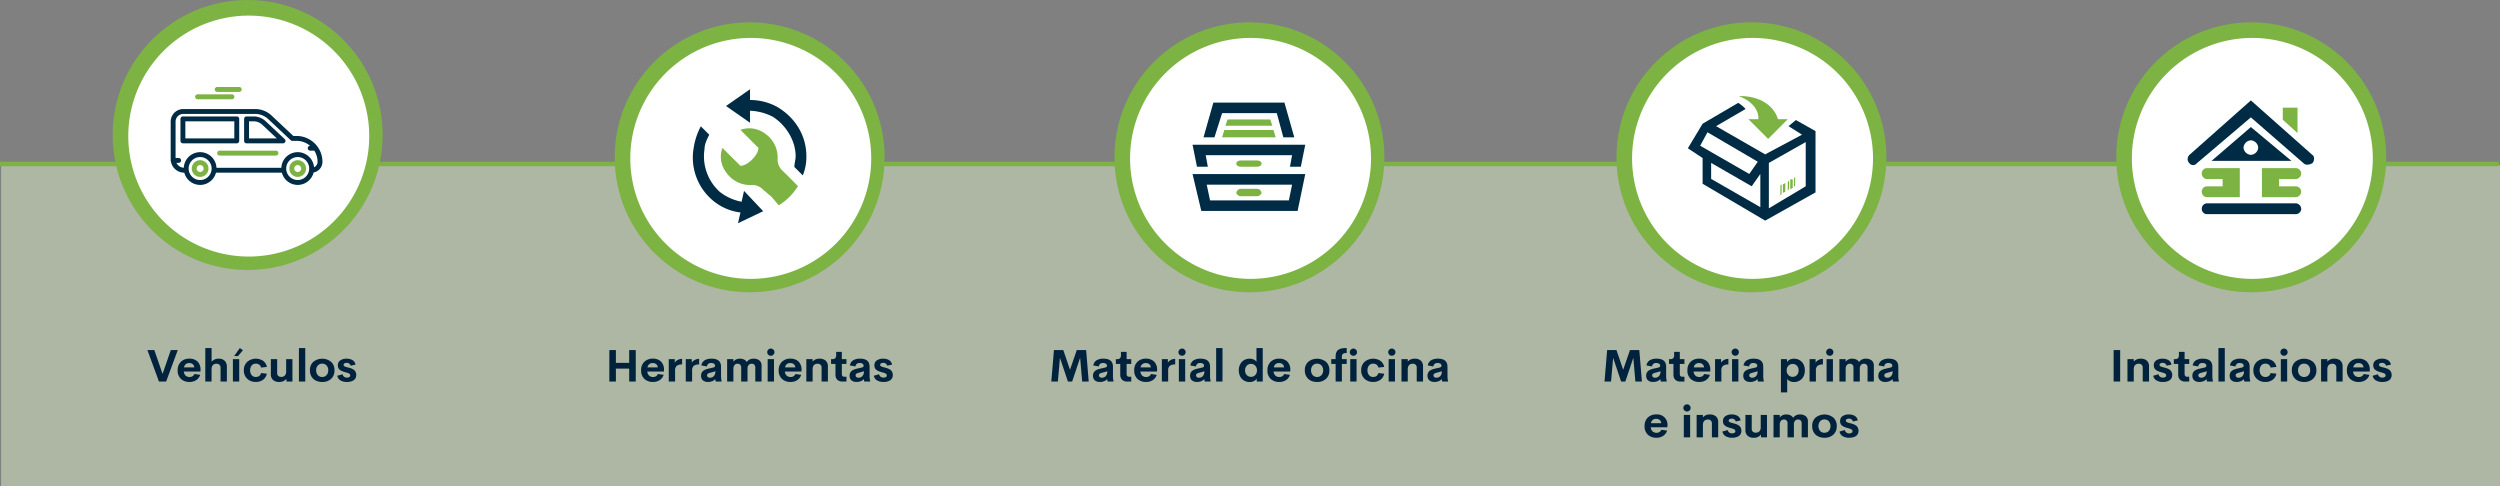 <svg xmlns="http://www.w3.org/2000/svg" width="1120.5" height="218" viewBox="0 0 1120.5 218">
  <rect x="0" y="0" width="1120.5" height="218" fill="#808080" stroke="none"/>
  <g id="Grupo_10108" data-name="Grupo 10108" transform="translate(-140.5 -3127)">
    <rect id="Rectángulo_2802" data-name="Rectángulo 2802" width="1120" height="144" transform="translate(141 3201)" fill="#dcedc8" opacity="0.5"/>
    <path id="Trazado_2800" data-name="Trazado 2800" d="M57.064,4.889H60.18L54.965,19H51.742L46.557,4.889h3.105l3.7,10.693Zm13.311,8.945-.029.674H62.9a2.6,2.6,0,0,0,.8,1.836,2.561,2.561,0,0,0,1.768.635,2.468,2.468,0,0,0,1.323-.347,2.131,2.131,0,0,0,.845-1.011L70.219,16a4.383,4.383,0,0,1-1.758,2.354,5.226,5.226,0,0,1-2.969.84,5.435,5.435,0,0,1-3.911-1.382,5.042,5.042,0,0,1-1.45-3.833,5.072,5.072,0,0,1,1.455-3.833,5.273,5.273,0,0,1,3.818-1.4,5.04,5.04,0,0,1,3.6,1.279A5.019,5.019,0,0,1,70.375,13.834Zm-4.951-3.1a2.222,2.222,0,0,0-2.441,1.934h4.609a2.114,2.114,0,0,0-.693-1.436A2.2,2.2,0,0,0,65.424,10.738ZM78.588,8.766a3.564,3.564,0,0,1,2.651.952,3.831,3.831,0,0,1,.942,2.808V19H79.359V12.984a1.967,1.967,0,0,0-.5-1.5,1.871,1.871,0,0,0-1.328-.464,2.565,2.565,0,0,0-.786.117,2.248,2.248,0,0,0-.7.376,1.7,1.7,0,0,0-.522.757,3.477,3.477,0,0,0-.2,1.191V19H72.514V4h2.813v6.162A3.974,3.974,0,0,1,78.588,8.766Zm6.855-1.182L88,3.99l1.387.977L87.172,7.584ZM84.887,19V8.961h2.832V19Zm10.283.186a5.364,5.364,0,0,1-3.877-1.445,4.992,4.992,0,0,1-1.5-3.77,4.981,4.981,0,0,1,1.5-3.77,5.96,5.96,0,0,1,7.134-.469,4.316,4.316,0,0,1,1.68,2.725l-2.6.283a2.226,2.226,0,0,0-.84-1.318,2.554,2.554,0,0,0-1.523-.439,2.3,2.3,0,0,0-1.836.82,3.216,3.216,0,0,0-.7,2.168,3.22,3.22,0,0,0,.7,2.163,2.3,2.3,0,0,0,1.836.825,2.532,2.532,0,0,0,1.519-.439A2.277,2.277,0,0,0,97.5,15.2l2.6.283a4.328,4.328,0,0,1-1.694,2.725A5.327,5.327,0,0,1,95.17,19.186ZM108.754,8.961h2.813V19H108.9l-.068-1.211a3.834,3.834,0,0,1-3.193,1.406,3.914,3.914,0,0,1-2.773-.9,3.349,3.349,0,0,1-.967-2.573V8.961h2.822v6.152a1.735,1.735,0,0,0,.5,1.377,1.909,1.909,0,0,0,1.3.439,2.264,2.264,0,0,0,1.6-.571,2.454,2.454,0,0,0,.63-1.86ZM114.477,19V4h2.842V19Zm10.43.2a6.313,6.313,0,0,1-2.842-.615,4.6,4.6,0,0,1-1.948-1.807,5.384,5.384,0,0,1-.708-2.8,4.911,4.911,0,0,1,1.523-3.809,6.368,6.368,0,0,1,7.959,0,4.911,4.911,0,0,1,1.523,3.809,4.938,4.938,0,0,1-1.523,3.823A5.654,5.654,0,0,1,124.906,19.2Zm-.029-2.236a2.577,2.577,0,0,0,1.987-.82,3.071,3.071,0,0,0,.757-2.168,3.071,3.071,0,0,0-.757-2.168,2.577,2.577,0,0,0-1.987-.82,2.483,2.483,0,0,0-1.929.825,3.1,3.1,0,0,0-.747,2.163,3.1,3.1,0,0,0,.747,2.163A2.483,2.483,0,0,0,124.877,16.959ZM136.039,19.2a5.61,5.61,0,0,1-2.93-.7,2.972,2.972,0,0,1-1.436-2.09l2.354-.664a1.891,1.891,0,0,0,2.012,1.494A2.078,2.078,0,0,0,137.064,17a.8.8,0,0,0,.4-.776.821.821,0,0,0-.166-.518,1.315,1.315,0,0,0-.513-.371,6.388,6.388,0,0,0-.684-.264q-.337-.107-.894-.259t-.928-.288a6.215,6.215,0,0,1-.884-.376,3.769,3.769,0,0,1-.732-.518,2.086,2.086,0,0,1-.547-.786,2.836,2.836,0,0,1-.19-1.074,2.565,2.565,0,0,1,1.089-2.246,4.865,4.865,0,0,1,2.847-.762,4.988,4.988,0,0,1,2.627.645,2.917,2.917,0,0,1,1.348,2.012l-2.178.488a1.706,1.706,0,0,0-1.787-1.27,1.957,1.957,0,0,0-.986.225.722.722,0,0,0-.391.664.761.761,0,0,0,.059.3.6.6,0,0,0,.205.244,2.992,2.992,0,0,0,.283.186,2.136,2.136,0,0,0,.4.161q.264.083.439.127l.513.132.522.137q.537.146.942.293a5.519,5.519,0,0,1,.864.41,3.1,3.1,0,0,1,.757.591,2.635,2.635,0,0,1,.493.83,3.066,3.066,0,0,1,.2,1.118,3.02,3.02,0,0,1-.337,1.455,2.529,2.529,0,0,1-.923.981,4.492,4.492,0,0,1-1.3.527A6.763,6.763,0,0,1,136.039,19.2Z" transform="translate(160 3279)" fill="#00223d"/>
    <path id="Trazado_2803" data-name="Trazado 2803" d="M44.4,19h-2.92L40.551,8.365,36.977,19H35.082L31.508,8.365,30.57,19h-2.93L28.822,4.889H33l3.008,8.857,3.047-8.857h4.18Zm10.869-2.725a9.392,9.392,0,0,0,.244,2.451V19H52.885l-.225-1.094a3.264,3.264,0,0,1-1.406.967,5.183,5.183,0,0,1-1.816.322,4.776,4.776,0,0,1-.937-.088,3.187,3.187,0,0,1-.845-.3,2.563,2.563,0,0,1-.7-.522,2.291,2.291,0,0,1-.469-.8,3.17,3.17,0,0,1-.176-1.089,3.02,3.02,0,0,1,.186-1.089,2.552,2.552,0,0,1,.488-.815,2.962,2.962,0,0,1,.791-.6,6.052,6.052,0,0,1,1-.43,11.9,11.9,0,0,1,1.191-.312l1.65-.371a1.82,1.82,0,0,0,.747-.317.633.633,0,0,0,.22-.5A1.036,1.036,0,0,0,52.089,11a2.3,2.3,0,0,0-1.2-.293,1.721,1.721,0,0,0-1.963,1.533l-2.49-.449A3.371,3.371,0,0,1,47.895,9.5a5.783,5.783,0,0,1,3.154-.737q4.219,0,4.219,3.623Zm-4.951,1.016a2.262,2.262,0,0,0,1.738-.728,3.066,3.066,0,0,0,.674-2.153l-2.383.674a2.816,2.816,0,0,0-1,.41.842.842,0,0,0-.347.723.935.935,0,0,0,.371.8A1.536,1.536,0,0,0,50.316,17.291ZM61.605,19a3.032,3.032,0,0,1-2.266-.815,3.172,3.172,0,0,1-.8-2.319V11.119H56.566V8.961H57.2a1.656,1.656,0,0,0,1.25-.42,2.162,2.162,0,0,0,.4-1.494V5.719h2.539V8.961h2.07v2.158h-2.07v4.443q0,1.3,1.162,1.3h.908V19Zm13.438-5.166-.029.674H67.572a2.6,2.6,0,0,0,.8,1.836,2.561,2.561,0,0,0,1.768.635,2.468,2.468,0,0,0,1.323-.347,2.131,2.131,0,0,0,.845-1.011L74.887,16a4.383,4.383,0,0,1-1.758,2.354,5.226,5.226,0,0,1-2.969.84,5.435,5.435,0,0,1-3.911-1.382A5.042,5.042,0,0,1,64.8,13.98a5.072,5.072,0,0,1,1.455-3.833,5.273,5.273,0,0,1,3.818-1.4,5.04,5.04,0,0,1,3.6,1.279A5.019,5.019,0,0,1,75.043,13.834Zm-4.951-3.1a2.222,2.222,0,0,0-2.441,1.934H72.26a2.114,2.114,0,0,0-.693-1.436A2.2,2.2,0,0,0,70.092,10.738Zm9.785-.186A3.259,3.259,0,0,1,81.2,9.347a4.023,4.023,0,0,1,1.963-.5v2.51a3.8,3.8,0,0,0-2.4.605,2.643,2.643,0,0,0-.742,2.148V19H77.182V8.961h2.7Zm6.367-3.1a1.579,1.579,0,0,1-1.152-.474,1.555,1.555,0,0,1-.479-1.147A1.536,1.536,0,0,1,85.1,4.7a1.584,1.584,0,0,1,1.147-.474,1.626,1.626,0,0,1,1.611,1.611,1.626,1.626,0,0,1-1.611,1.621ZM84.809,19V8.961h2.832V19Zm13.975-2.725a9.392,9.392,0,0,0,.244,2.451V19H96.4l-.225-1.094a3.264,3.264,0,0,1-1.406.967,5.183,5.183,0,0,1-1.816.322,4.776,4.776,0,0,1-.937-.088,3.187,3.187,0,0,1-.845-.3,2.564,2.564,0,0,1-.7-.522,2.291,2.291,0,0,1-.469-.8,3.17,3.17,0,0,1-.176-1.089,3.02,3.02,0,0,1,.186-1.089A2.552,2.552,0,0,1,90.5,14.5a2.962,2.962,0,0,1,.791-.6,6.053,6.053,0,0,1,1-.43,11.9,11.9,0,0,1,1.191-.312l1.65-.371a1.82,1.82,0,0,0,.747-.317.633.633,0,0,0,.22-.5A1.036,1.036,0,0,0,95.6,11a2.3,2.3,0,0,0-1.2-.293,1.721,1.721,0,0,0-1.963,1.533l-2.49-.449A3.371,3.371,0,0,1,91.41,9.5a5.783,5.783,0,0,1,3.154-.737q4.219,0,4.219,3.623Zm-4.951,1.016a2.262,2.262,0,0,0,1.738-.728,3.066,3.066,0,0,0,.674-2.153l-2.383.674a2.816,2.816,0,0,0-1,.41.842.842,0,0,0-.347.723.935.935,0,0,0,.371.8A1.536,1.536,0,0,0,93.832,17.291ZM112.6,8.766a4.883,4.883,0,0,1,1.875.361,4.692,4.692,0,0,1,1.538,1.016,4.6,4.6,0,0,1,1.04,1.655,6.146,6.146,0,0,1,.381,2.2,6.146,6.146,0,0,1-.381,2.2,4.6,4.6,0,0,1-1.04,1.655,4.692,4.692,0,0,1-1.538,1.016,4.883,4.883,0,0,1-1.875.361,4.356,4.356,0,0,1-1.816-.371,2.846,2.846,0,0,1-1.26-1.055v6.074h-2.812V8.961h2.666l.078,1.348a2.75,2.75,0,0,1,1.255-1.138A4.313,4.313,0,0,1,112.6,8.766Zm-.635,8.135a2.527,2.527,0,0,0,1.9-.786A2.92,2.92,0,0,0,114.623,14a2.92,2.92,0,0,0-.757-2.114,2.688,2.688,0,0,0-3.813.015,2.921,2.921,0,0,0-.762,2.1,2.921,2.921,0,0,0,.762,2.1A2.531,2.531,0,0,0,111.967,16.9Zm10.283-6.348a3.259,3.259,0,0,1,1.318-1.206,4.023,4.023,0,0,1,1.963-.5v2.51a3.8,3.8,0,0,0-2.4.605,2.643,2.643,0,0,0-.742,2.148V19h-2.832V8.961h2.7Zm6.367-3.1a1.579,1.579,0,0,1-1.152-.474,1.555,1.555,0,0,1-.479-1.147A1.536,1.536,0,0,1,127.47,4.7a1.584,1.584,0,0,1,1.147-.474,1.626,1.626,0,0,1,1.611,1.611,1.626,1.626,0,0,1-1.611,1.621ZM127.182,19V8.961h2.832V19ZM144.818,8.766a3.836,3.836,0,0,1,2.588.815,2.918,2.918,0,0,1,.947,2.339V19h-2.812V12.721a1.677,1.677,0,0,0-.449-1.27,1.573,1.573,0,0,0-1.133-.43,1.814,1.814,0,0,0-1.367.547,2.484,2.484,0,0,0-.527,1.768V19h-2.842V12.75a1.721,1.721,0,0,0-.449-1.294,1.6,1.6,0,0,0-1.162-.435,1.757,1.757,0,0,0-1.357.576,2.751,2.751,0,0,0-.527,1.885V19h-2.8V8.961h2.8v1.182a3.414,3.414,0,0,1,2.91-1.377,4.293,4.293,0,0,1,1.89.386,2.572,2.572,0,0,1,1.187,1.118A3.55,3.55,0,0,1,144.818,8.766Zm14.5,7.51a9.391,9.391,0,0,0,.244,2.451V19h-2.627l-.225-1.094a3.264,3.264,0,0,1-1.406.967,5.183,5.183,0,0,1-1.816.322,4.776,4.776,0,0,1-.937-.088,3.187,3.187,0,0,1-.845-.3,2.563,2.563,0,0,1-.7-.522,2.291,2.291,0,0,1-.469-.8,3.17,3.17,0,0,1-.176-1.089,3.019,3.019,0,0,1,.186-1.089,2.552,2.552,0,0,1,.488-.815,2.962,2.962,0,0,1,.791-.6,6.052,6.052,0,0,1,1-.43,11.9,11.9,0,0,1,1.191-.312l1.65-.371a1.82,1.82,0,0,0,.747-.317.633.633,0,0,0,.22-.5,1.036,1.036,0,0,0-.493-.967,2.3,2.3,0,0,0-1.2-.293,1.721,1.721,0,0,0-1.963,1.533l-2.49-.449a3.371,3.371,0,0,1,1.455-2.29,5.783,5.783,0,0,1,3.154-.737q4.219,0,4.219,3.623Zm-4.951,1.016a2.262,2.262,0,0,0,1.738-.728,3.066,3.066,0,0,0,.674-2.153l-2.383.674a2.816,2.816,0,0,0-1,.41.842.842,0,0,0-.347.723.935.935,0,0,0,.371.8A1.536,1.536,0,0,0,154.369,17.291ZM55.849,38.834l-.029.674H48.378a2.6,2.6,0,0,0,.8,1.836,2.561,2.561,0,0,0,1.768.635,2.468,2.468,0,0,0,1.323-.347,2.131,2.131,0,0,0,.845-1.011L55.692,41a4.383,4.383,0,0,1-1.758,2.354,5.226,5.226,0,0,1-2.969.84,5.435,5.435,0,0,1-3.911-1.382A5.042,5.042,0,0,1,45.6,38.98a5.072,5.072,0,0,1,1.455-3.833,5.273,5.273,0,0,1,3.818-1.4,4.6,4.6,0,0,1,4.971,5.088Zm-4.951-3.1a2.222,2.222,0,0,0-2.441,1.934h4.609a2.114,2.114,0,0,0-.693-1.436A2.2,2.2,0,0,0,50.9,35.738Zm13.721-3.281a1.579,1.579,0,0,1-1.152-.474,1.555,1.555,0,0,1-.479-1.147,1.536,1.536,0,0,1,.483-1.138,1.584,1.584,0,0,1,1.147-.474,1.616,1.616,0,0,1,0,3.232ZM63.183,44V33.961h2.832V44Zm11.67-10.234a3.914,3.914,0,0,1,2.773.9,3.349,3.349,0,0,1,.967,2.573V44H75.771V37.848a1.749,1.749,0,0,0-.5-1.387,1.9,1.9,0,0,0-1.294-.439,2.643,2.643,0,0,0-.84.127,2.158,2.158,0,0,0-.7.4,1.748,1.748,0,0,0-.5.757,3.5,3.5,0,0,0-.19,1.162V44H68.925V33.961h2.813v1.113A3.868,3.868,0,0,1,74.853,33.766Zm10,10.43a5.61,5.61,0,0,1-2.93-.7,2.972,2.972,0,0,1-1.436-2.09l2.354-.664a1.891,1.891,0,0,0,2.012,1.494A2.078,2.078,0,0,0,85.878,42a.8.8,0,0,0,.4-.776.821.821,0,0,0-.166-.518,1.315,1.315,0,0,0-.513-.371,6.387,6.387,0,0,0-.684-.264q-.337-.107-.894-.259t-.928-.288a6.215,6.215,0,0,1-.884-.376,3.77,3.77,0,0,1-.732-.518,2.086,2.086,0,0,1-.547-.786,2.836,2.836,0,0,1-.19-1.074,2.565,2.565,0,0,1,1.089-2.246,4.865,4.865,0,0,1,2.847-.762,4.988,4.988,0,0,1,2.627.645,2.917,2.917,0,0,1,1.348,2.012l-2.178.488a1.706,1.706,0,0,0-1.787-1.27,1.957,1.957,0,0,0-.986.225.722.722,0,0,0-.391.664.761.761,0,0,0,.059.3.6.6,0,0,0,.205.244,2.991,2.991,0,0,0,.283.186,2.137,2.137,0,0,0,.4.161q.264.083.439.127l.513.132.522.137q.537.146.942.293a5.519,5.519,0,0,1,.864.41,3.1,3.1,0,0,1,.757.591,2.635,2.635,0,0,1,.493.83,3.066,3.066,0,0,1,.2,1.118,3.02,3.02,0,0,1-.337,1.455,2.529,2.529,0,0,1-.923.981,4.492,4.492,0,0,1-1.3.527A6.763,6.763,0,0,1,84.853,44.2Zm12.8-10.234h2.813V44H97.8l-.068-1.211A3.834,3.834,0,0,1,94.54,44.2a3.914,3.914,0,0,1-2.773-.9,3.349,3.349,0,0,1-.967-2.573V33.961h2.822v6.152a1.735,1.735,0,0,0,.5,1.377,1.909,1.909,0,0,0,1.3.439,2.264,2.264,0,0,0,1.6-.571,2.454,2.454,0,0,0,.63-1.86Zm17.617-.2a3.836,3.836,0,0,1,2.588.815,2.918,2.918,0,0,1,.947,2.339V44H116V37.721a1.677,1.677,0,0,0-.449-1.27,1.573,1.573,0,0,0-1.133-.43,1.814,1.814,0,0,0-1.367.547,2.484,2.484,0,0,0-.527,1.768V44h-2.842V37.75a1.721,1.721,0,0,0-.449-1.294,1.6,1.6,0,0,0-1.162-.435,1.757,1.757,0,0,0-1.357.576,2.751,2.751,0,0,0-.527,1.885V44h-2.8V33.961h2.8v1.182a3.414,3.414,0,0,1,2.91-1.377,4.293,4.293,0,0,1,1.89.386,2.572,2.572,0,0,1,1.187,1.118A3.55,3.55,0,0,1,115.272,33.766ZM126.22,44.2a6.313,6.313,0,0,1-2.842-.615,4.6,4.6,0,0,1-1.948-1.807,5.384,5.384,0,0,1-.708-2.8,4.911,4.911,0,0,1,1.523-3.809,6.368,6.368,0,0,1,7.959,0,4.911,4.911,0,0,1,1.523,3.809,4.938,4.938,0,0,1-1.523,3.823A5.654,5.654,0,0,1,126.22,44.2Zm-.029-2.236a2.577,2.577,0,0,0,1.987-.82,3.484,3.484,0,0,0,0-4.336,2.577,2.577,0,0,0-1.987-.82,2.483,2.483,0,0,0-1.929.825,3.505,3.505,0,0,0,0,4.326A2.483,2.483,0,0,0,126.19,41.959ZM137.353,44.2a5.61,5.61,0,0,1-2.93-.7,2.972,2.972,0,0,1-1.436-2.09l2.354-.664a1.891,1.891,0,0,0,2.012,1.494A2.078,2.078,0,0,0,138.378,42a.8.8,0,0,0,.4-.776.821.821,0,0,0-.166-.518,1.315,1.315,0,0,0-.513-.371,6.387,6.387,0,0,0-.684-.264q-.337-.107-.894-.259t-.928-.288a6.215,6.215,0,0,1-.884-.376,3.769,3.769,0,0,1-.732-.518,2.086,2.086,0,0,1-.547-.786,2.836,2.836,0,0,1-.19-1.074,2.565,2.565,0,0,1,1.089-2.246,4.865,4.865,0,0,1,2.847-.762,4.988,4.988,0,0,1,2.627.645,2.917,2.917,0,0,1,1.348,2.012l-2.178.488a1.706,1.706,0,0,0-1.787-1.27,1.957,1.957,0,0,0-.986.225.722.722,0,0,0-.391.664.761.761,0,0,0,.059.3.6.6,0,0,0,.205.244,2.992,2.992,0,0,0,.283.186,2.137,2.137,0,0,0,.4.161q.264.083.439.127l.513.132.522.137q.537.146.942.293a5.519,5.519,0,0,1,.864.41,3.1,3.1,0,0,1,.757.591,2.635,2.635,0,0,1,.493.83,3.066,3.066,0,0,1,.2,1.118,3.02,3.02,0,0,1-.337,1.455,2.529,2.529,0,0,1-.923.981,4.492,4.492,0,0,1-1.3.527A6.763,6.763,0,0,1,137.353,44.2Z" transform="translate(832 3279)" fill="#00223d"/>
    <path id="Trazado_2801" data-name="Trazado 2801" d="M39.506,4.889h2.93V19h-2.93V13.2H33.539V19h-2.93V4.889h2.93V10.65h5.967Zm15.6,8.945-.029.674H47.631a2.6,2.6,0,0,0,.8,1.836,2.561,2.561,0,0,0,1.768.635,2.468,2.468,0,0,0,1.323-.347,2.131,2.131,0,0,0,.845-1.011L54.945,16a4.383,4.383,0,0,1-1.758,2.354,5.226,5.226,0,0,1-2.969.84,5.435,5.435,0,0,1-3.911-1.382,5.042,5.042,0,0,1-1.45-3.833,5.072,5.072,0,0,1,1.455-3.833,5.273,5.273,0,0,1,3.818-1.4,5.04,5.04,0,0,1,3.6,1.279A5.019,5.019,0,0,1,55.1,13.834Zm-4.951-3.1a2.222,2.222,0,0,0-2.441,1.934h4.609a2.114,2.114,0,0,0-.693-1.436A2.2,2.2,0,0,0,50.15,10.738Zm9.785-.186a3.259,3.259,0,0,1,1.318-1.206,4.023,4.023,0,0,1,1.963-.5v2.51a3.8,3.8,0,0,0-2.4.605,2.643,2.643,0,0,0-.742,2.148V19H57.24V8.961h2.7Zm7.627,0a3.259,3.259,0,0,1,1.318-1.206,4.023,4.023,0,0,1,1.963-.5v2.51a3.8,3.8,0,0,0-2.4.605,2.643,2.643,0,0,0-.742,2.148V19H64.867V8.961h2.7Zm13.105,5.723a9.392,9.392,0,0,0,.244,2.451V19H78.285l-.225-1.094a3.264,3.264,0,0,1-1.406.967,5.183,5.183,0,0,1-1.816.322,4.776,4.776,0,0,1-.937-.088,3.187,3.187,0,0,1-.845-.3,2.564,2.564,0,0,1-.7-.522,2.291,2.291,0,0,1-.469-.8,3.17,3.17,0,0,1-.176-1.089,3.02,3.02,0,0,1,.186-1.089,2.552,2.552,0,0,1,.488-.815,2.962,2.962,0,0,1,.791-.6,6.053,6.053,0,0,1,1-.43,11.9,11.9,0,0,1,1.191-.312l1.65-.371a1.82,1.82,0,0,0,.747-.317.633.633,0,0,0,.22-.5A1.036,1.036,0,0,0,77.489,11a2.3,2.3,0,0,0-1.2-.293,1.721,1.721,0,0,0-1.963,1.533l-2.49-.449A3.371,3.371,0,0,1,73.295,9.5a5.783,5.783,0,0,1,3.154-.737q4.219,0,4.219,3.623Zm-4.951,1.016a2.262,2.262,0,0,0,1.738-.728,3.066,3.066,0,0,0,.674-2.153l-2.383.674a2.816,2.816,0,0,0-1,.41.842.842,0,0,0-.347.723.935.935,0,0,0,.371.8A1.536,1.536,0,0,0,75.717,17.291ZM95.3,8.766a3.836,3.836,0,0,1,2.588.815,2.918,2.918,0,0,1,.947,2.339V19H96.02V12.721a1.677,1.677,0,0,0-.449-1.27,1.573,1.573,0,0,0-1.133-.43,1.814,1.814,0,0,0-1.367.547,2.484,2.484,0,0,0-.527,1.768V19H89.7V12.75a1.721,1.721,0,0,0-.449-1.294,1.6,1.6,0,0,0-1.162-.435,1.757,1.757,0,0,0-1.357.576,2.751,2.751,0,0,0-.527,1.885V19H83.4V8.961h2.8v1.182a3.414,3.414,0,0,1,2.91-1.377A4.293,4.293,0,0,1,91,9.151a2.572,2.572,0,0,1,1.187,1.118A3.55,3.55,0,0,1,95.3,8.766ZM103,7.457a1.579,1.579,0,0,1-1.152-.474,1.555,1.555,0,0,1-.479-1.147,1.536,1.536,0,0,1,.483-1.138A1.584,1.584,0,0,1,103,4.225a1.626,1.626,0,0,1,1.611,1.611A1.626,1.626,0,0,1,103,7.457ZM101.566,19V8.961H104.4V19Zm15.186-5.166-.029.674h-7.441a2.6,2.6,0,0,0,.8,1.836,2.561,2.561,0,0,0,1.768.635,2.468,2.468,0,0,0,1.323-.347,2.131,2.131,0,0,0,.845-1.011L116.6,16a4.383,4.383,0,0,1-1.758,2.354,5.226,5.226,0,0,1-2.969.84,5.435,5.435,0,0,1-3.911-1.382,5.042,5.042,0,0,1-1.45-3.833,5.072,5.072,0,0,1,1.455-3.833,5.273,5.273,0,0,1,3.818-1.4,5.04,5.04,0,0,1,3.6,1.279A5.019,5.019,0,0,1,116.752,13.834Zm-4.951-3.1a2.222,2.222,0,0,0-2.441,1.934h4.609a2.114,2.114,0,0,0-.693-1.436A2.2,2.2,0,0,0,111.8,10.738Zm13.018-1.973a3.914,3.914,0,0,1,2.773.9,3.349,3.349,0,0,1,.967,2.573V19h-2.822V12.848a1.749,1.749,0,0,0-.5-1.387,1.9,1.9,0,0,0-1.294-.439,2.643,2.643,0,0,0-.84.127,2.158,2.158,0,0,0-.7.4,1.748,1.748,0,0,0-.5.757,3.5,3.5,0,0,0-.19,1.162V19h-2.812V8.961H121.7v1.113A3.868,3.868,0,0,1,124.818,8.766ZM135.023,19a3.032,3.032,0,0,1-2.266-.815,3.171,3.171,0,0,1-.8-2.319V11.119h-1.973V8.961h.635a1.656,1.656,0,0,0,1.25-.42,2.162,2.162,0,0,0,.4-1.494V5.719h2.539V8.961h2.07v2.158h-2.07v4.443q0,1.3,1.162,1.3h.908V19Zm12.227-2.725a9.391,9.391,0,0,0,.244,2.451V19h-2.627l-.225-1.094a3.264,3.264,0,0,1-1.406.967,5.183,5.183,0,0,1-1.816.322,4.776,4.776,0,0,1-.937-.088,3.187,3.187,0,0,1-.845-.3,2.563,2.563,0,0,1-.7-.522,2.291,2.291,0,0,1-.469-.8,3.17,3.17,0,0,1-.176-1.089,3.019,3.019,0,0,1,.186-1.089,2.552,2.552,0,0,1,.488-.815,2.962,2.962,0,0,1,.791-.6,6.052,6.052,0,0,1,1-.43,11.9,11.9,0,0,1,1.191-.312l1.65-.371a1.82,1.82,0,0,0,.747-.317.633.633,0,0,0,.22-.5,1.036,1.036,0,0,0-.493-.967,2.3,2.3,0,0,0-1.2-.293,1.721,1.721,0,0,0-1.963,1.533l-2.49-.449a3.371,3.371,0,0,1,1.455-2.29,5.783,5.783,0,0,1,3.154-.737q4.219,0,4.219,3.623ZM142.3,17.291a2.262,2.262,0,0,0,1.738-.728,3.066,3.066,0,0,0,.674-2.153l-2.383.674a2.816,2.816,0,0,0-1,.41.842.842,0,0,0-.347.723.935.935,0,0,0,.371.8A1.536,1.536,0,0,0,142.3,17.291Zm11.221,1.9a5.61,5.61,0,0,1-2.93-.7,2.972,2.972,0,0,1-1.436-2.09l2.354-.664a1.891,1.891,0,0,0,2.012,1.494A2.078,2.078,0,0,0,154.545,17a.8.8,0,0,0,.4-.776.821.821,0,0,0-.166-.518,1.315,1.315,0,0,0-.513-.371,6.388,6.388,0,0,0-.684-.264q-.337-.107-.894-.259t-.928-.288a6.215,6.215,0,0,1-.884-.376,3.769,3.769,0,0,1-.732-.518,2.086,2.086,0,0,1-.547-.786,2.836,2.836,0,0,1-.19-1.074A2.565,2.565,0,0,1,150.5,9.527a4.865,4.865,0,0,1,2.847-.762,4.988,4.988,0,0,1,2.627.645,2.917,2.917,0,0,1,1.348,2.012l-2.178.488a1.706,1.706,0,0,0-1.787-1.27,1.957,1.957,0,0,0-.986.225.722.722,0,0,0-.391.664.761.761,0,0,0,.059.3.6.6,0,0,0,.205.244,2.992,2.992,0,0,0,.283.186,2.136,2.136,0,0,0,.4.161q.264.083.439.127l.513.132.522.137q.537.146.942.293a5.519,5.519,0,0,1,.864.41,3.1,3.1,0,0,1,.757.591,2.635,2.635,0,0,1,.493.83,3.066,3.066,0,0,1,.2,1.118,3.02,3.02,0,0,1-.337,1.455,2.529,2.529,0,0,1-.923.981,4.492,4.492,0,0,1-1.3.527A6.763,6.763,0,0,1,153.52,19.2Z" transform="translate(383 3279)" fill="#00223d"/>
    <path id="Trazado_2804" data-name="Trazado 2804" d="M31.825,19V4.889h2.93V19ZM43.954,8.766a3.914,3.914,0,0,1,2.773.9,3.349,3.349,0,0,1,.967,2.573V19H44.872V12.848a1.749,1.749,0,0,0-.5-1.387,1.9,1.9,0,0,0-1.294-.439,2.643,2.643,0,0,0-.84.127,2.158,2.158,0,0,0-.7.4,1.748,1.748,0,0,0-.5.757,3.5,3.5,0,0,0-.19,1.162V19H38.026V8.961h2.813v1.113A3.868,3.868,0,0,1,43.954,8.766Zm10,10.43a5.61,5.61,0,0,1-2.93-.7,2.972,2.972,0,0,1-1.436-2.09l2.354-.664a1.891,1.891,0,0,0,2.012,1.494A2.078,2.078,0,0,0,54.979,17a.8.8,0,0,0,.4-.776.821.821,0,0,0-.166-.518,1.315,1.315,0,0,0-.513-.371,6.387,6.387,0,0,0-.684-.264q-.337-.107-.894-.259t-.928-.288a6.215,6.215,0,0,1-.884-.376,3.77,3.77,0,0,1-.732-.518,2.086,2.086,0,0,1-.547-.786,2.836,2.836,0,0,1-.19-1.074,2.565,2.565,0,0,1,1.089-2.246,4.865,4.865,0,0,1,2.847-.762,4.988,4.988,0,0,1,2.627.645,2.917,2.917,0,0,1,1.348,2.012l-2.178.488a1.706,1.706,0,0,0-1.787-1.27,1.957,1.957,0,0,0-.986.225.722.722,0,0,0-.391.664.761.761,0,0,0,.059.3.6.6,0,0,0,.205.244,2.991,2.991,0,0,0,.283.186,2.137,2.137,0,0,0,.4.161q.264.083.439.127l.513.132.522.137q.537.146.942.293a5.519,5.519,0,0,1,.864.41,3.1,3.1,0,0,1,.757.591,2.635,2.635,0,0,1,.493.83,3.066,3.066,0,0,1,.2,1.118,3.02,3.02,0,0,1-.337,1.455,2.529,2.529,0,0,1-.923.981,4.492,4.492,0,0,1-1.3.527A6.763,6.763,0,0,1,53.954,19.2Zm9.893-.2a3.032,3.032,0,0,1-2.266-.815,3.172,3.172,0,0,1-.8-2.319V11.119H58.808V8.961h.635a1.656,1.656,0,0,0,1.25-.42,2.162,2.162,0,0,0,.4-1.494V5.719h2.539V8.961H65.7v2.158h-2.07v4.443q0,1.3,1.162,1.3H65.7V19Zm12.227-2.725a9.392,9.392,0,0,0,.244,2.451V19H73.69l-.225-1.094a3.264,3.264,0,0,1-1.406.967,5.183,5.183,0,0,1-1.816.322,4.776,4.776,0,0,1-.937-.088,3.187,3.187,0,0,1-.845-.3,2.564,2.564,0,0,1-.7-.522,2.291,2.291,0,0,1-.469-.8,3.17,3.17,0,0,1-.176-1.089,3.02,3.02,0,0,1,.186-1.089,2.552,2.552,0,0,1,.488-.815,2.962,2.962,0,0,1,.791-.6,6.053,6.053,0,0,1,1-.43,11.9,11.9,0,0,1,1.191-.312l1.65-.371a1.82,1.82,0,0,0,.747-.317.633.633,0,0,0,.22-.5A1.036,1.036,0,0,0,72.895,11a2.3,2.3,0,0,0-1.2-.293,1.721,1.721,0,0,0-1.963,1.533l-2.49-.449A3.371,3.371,0,0,1,68.7,9.5a5.783,5.783,0,0,1,3.154-.737q4.219,0,4.219,3.623Zm-4.951,1.016a2.262,2.262,0,0,0,1.738-.728,3.066,3.066,0,0,0,.674-2.153l-2.383.674a2.816,2.816,0,0,0-1,.41.842.842,0,0,0-.347.723.935.935,0,0,0,.371.8A1.536,1.536,0,0,0,71.122,17.291ZM78.808,19V4h2.842V19Zm13.984-2.725a9.392,9.392,0,0,0,.244,2.451V19H90.409l-.225-1.094a3.264,3.264,0,0,1-1.406.967,5.183,5.183,0,0,1-1.816.322,4.776,4.776,0,0,1-.937-.088,3.187,3.187,0,0,1-.845-.3,2.564,2.564,0,0,1-.7-.522,2.291,2.291,0,0,1-.469-.8,3.17,3.17,0,0,1-.176-1.089,3.02,3.02,0,0,1,.186-1.089,2.552,2.552,0,0,1,.488-.815,2.962,2.962,0,0,1,.791-.6,6.053,6.053,0,0,1,1-.43,11.9,11.9,0,0,1,1.191-.312l1.65-.371a1.82,1.82,0,0,0,.747-.317.633.633,0,0,0,.22-.5A1.036,1.036,0,0,0,89.613,11a2.3,2.3,0,0,0-1.2-.293,1.721,1.721,0,0,0-1.963,1.533l-2.49-.449A3.371,3.371,0,0,1,85.419,9.5a5.783,5.783,0,0,1,3.154-.737q4.219,0,4.219,3.623Zm-4.951,1.016a2.262,2.262,0,0,0,1.738-.728,3.066,3.066,0,0,0,.674-2.153l-2.383.674a2.816,2.816,0,0,0-1,.41.842.842,0,0,0-.347.723.935.935,0,0,0,.371.8A1.536,1.536,0,0,0,87.841,17.291Zm12,1.895a5.364,5.364,0,0,1-3.877-1.445,4.992,4.992,0,0,1-1.5-3.77,4.981,4.981,0,0,1,1.5-3.77,5.96,5.96,0,0,1,7.134-.469,4.316,4.316,0,0,1,1.68,2.725l-2.6.283a2.226,2.226,0,0,0-.84-1.318,2.554,2.554,0,0,0-1.523-.439,2.3,2.3,0,0,0-1.836.82,3.216,3.216,0,0,0-.7,2.168,3.22,3.22,0,0,0,.7,2.163,2.3,2.3,0,0,0,1.836.825,2.532,2.532,0,0,0,1.519-.439,2.277,2.277,0,0,0,.845-1.318l2.6.283a4.328,4.328,0,0,1-1.694,2.725A5.327,5.327,0,0,1,99.843,19.186Zm8.369-11.729a1.579,1.579,0,0,1-1.152-.474,1.555,1.555,0,0,1-.479-1.147,1.536,1.536,0,0,1,.483-1.138,1.584,1.584,0,0,1,1.147-.474,1.626,1.626,0,0,1,1.611,1.611,1.626,1.626,0,0,1-1.611,1.621ZM106.776,19V8.961h2.832V19Zm10.42.2a6.313,6.313,0,0,1-2.842-.615,4.6,4.6,0,0,1-1.948-1.807,5.384,5.384,0,0,1-.708-2.8,4.911,4.911,0,0,1,1.523-3.809,6.368,6.368,0,0,1,7.959,0,4.911,4.911,0,0,1,1.523,3.809,4.938,4.938,0,0,1-1.523,3.823A5.654,5.654,0,0,1,117.2,19.2Zm-.029-2.236a2.577,2.577,0,0,0,1.987-.82,3.071,3.071,0,0,0,.757-2.168,3.071,3.071,0,0,0-.757-2.168,2.577,2.577,0,0,0-1.987-.82,2.483,2.483,0,0,0-1.929.825,3.1,3.1,0,0,0-.747,2.163,3.1,3.1,0,0,0,.747,2.163A2.483,2.483,0,0,0,117.167,16.959Zm13.555-8.193a3.914,3.914,0,0,1,2.773.9,3.349,3.349,0,0,1,.967,2.573V19H131.64V12.848a1.749,1.749,0,0,0-.5-1.387,1.9,1.9,0,0,0-1.294-.439,2.643,2.643,0,0,0-.84.127,2.158,2.158,0,0,0-.7.4,1.748,1.748,0,0,0-.5.757,3.5,3.5,0,0,0-.19,1.162V19h-2.812V8.961h2.813v1.113A3.868,3.868,0,0,1,130.722,8.766Zm15.908,5.068-.029.674h-7.441a2.6,2.6,0,0,0,.8,1.836,2.561,2.561,0,0,0,1.768.635,2.468,2.468,0,0,0,1.323-.347,2.131,2.131,0,0,0,.845-1.011l2.578.381a4.383,4.383,0,0,1-1.758,2.354,5.226,5.226,0,0,1-2.969.84,5.435,5.435,0,0,1-3.911-1.382,5.042,5.042,0,0,1-1.45-3.833,5.072,5.072,0,0,1,1.455-3.833,5.273,5.273,0,0,1,3.818-1.4,5.04,5.04,0,0,1,3.6,1.279A5.019,5.019,0,0,1,146.63,13.834Zm-4.951-3.1a2.222,2.222,0,0,0-2.441,1.934h4.609a2.114,2.114,0,0,0-.693-1.436A2.2,2.2,0,0,0,141.679,10.738ZM152.3,19.2a5.61,5.61,0,0,1-2.93-.7,2.972,2.972,0,0,1-1.436-2.09l2.354-.664a1.891,1.891,0,0,0,2.012,1.494A2.078,2.078,0,0,0,153.329,17a.8.8,0,0,0,.4-.776.821.821,0,0,0-.166-.518,1.315,1.315,0,0,0-.513-.371,6.388,6.388,0,0,0-.684-.264q-.337-.107-.894-.259t-.928-.288a6.215,6.215,0,0,1-.884-.376,3.769,3.769,0,0,1-.732-.518,2.086,2.086,0,0,1-.547-.786,2.836,2.836,0,0,1-.19-1.074,2.565,2.565,0,0,1,1.089-2.246,4.865,4.865,0,0,1,2.847-.762,4.988,4.988,0,0,1,2.627.645,2.917,2.917,0,0,1,1.348,2.012l-2.178.488a1.706,1.706,0,0,0-1.787-1.27,1.957,1.957,0,0,0-.986.225.722.722,0,0,0-.391.664.761.761,0,0,0,.059.3.6.6,0,0,0,.205.244,2.992,2.992,0,0,0,.283.186,2.136,2.136,0,0,0,.4.161q.264.083.439.127l.513.132.522.137q.537.146.942.293a5.519,5.519,0,0,1,.864.41,3.1,3.1,0,0,1,.757.591,2.635,2.635,0,0,1,.493.83,3.066,3.066,0,0,1,.2,1.118,3.02,3.02,0,0,1-.337,1.455,2.529,2.529,0,0,1-.923.981,4.492,4.492,0,0,1-1.3.527A6.763,6.763,0,0,1,152.3,19.2Z" transform="translate(1056 3279)" fill="#00223d"/>
    <path id="Trazado_2802" data-name="Trazado 2802" d="M21.459,19h-2.92L17.611,8.365,14.037,19H12.143L8.568,8.365,7.631,19H4.7L5.883,4.889h4.18l3.008,8.857,3.047-8.857H20.3Zm10.869-2.725a9.392,9.392,0,0,0,.244,2.451V19H29.945l-.225-1.094a3.264,3.264,0,0,1-1.406.967A5.183,5.183,0,0,1,26.5,19.2a4.776,4.776,0,0,1-.937-.088,3.187,3.187,0,0,1-.845-.3,2.564,2.564,0,0,1-.7-.522,2.291,2.291,0,0,1-.469-.8,3.17,3.17,0,0,1-.176-1.089,3.02,3.02,0,0,1,.186-1.089,2.552,2.552,0,0,1,.488-.815,2.962,2.962,0,0,1,.791-.6,6.053,6.053,0,0,1,1-.43,11.9,11.9,0,0,1,1.191-.312l1.65-.371a1.82,1.82,0,0,0,.747-.317.633.633,0,0,0,.22-.5A1.036,1.036,0,0,0,29.149,11a2.3,2.3,0,0,0-1.2-.293,1.721,1.721,0,0,0-1.963,1.533l-2.49-.449A3.371,3.371,0,0,1,24.955,9.5a5.783,5.783,0,0,1,3.154-.737q4.219,0,4.219,3.623Zm-4.951,1.016a2.262,2.262,0,0,0,1.738-.728,3.066,3.066,0,0,0,.674-2.153l-2.383.674a2.816,2.816,0,0,0-1,.41.842.842,0,0,0-.347.723.935.935,0,0,0,.371.8A1.536,1.536,0,0,0,27.377,17.291ZM38.666,19a3.032,3.032,0,0,1-2.266-.815,3.172,3.172,0,0,1-.8-2.319V11.119H33.627V8.961h.635a1.656,1.656,0,0,0,1.25-.42,2.162,2.162,0,0,0,.4-1.494V5.719h2.539V8.961h2.07v2.158h-2.07v4.443q0,1.3,1.162,1.3h.908V19ZM52.1,13.834l-.029.674H44.633a2.6,2.6,0,0,0,.8,1.836,2.561,2.561,0,0,0,1.768.635,2.468,2.468,0,0,0,1.323-.347,2.131,2.131,0,0,0,.845-1.011L51.947,16a4.383,4.383,0,0,1-1.758,2.354,5.226,5.226,0,0,1-2.969.84,5.435,5.435,0,0,1-3.911-1.382,5.042,5.042,0,0,1-1.45-3.833,5.072,5.072,0,0,1,1.455-3.833,5.273,5.273,0,0,1,3.818-1.4,5.04,5.04,0,0,1,3.6,1.279A5.019,5.019,0,0,1,52.1,13.834Zm-4.951-3.1a2.222,2.222,0,0,0-2.441,1.934H49.32a2.114,2.114,0,0,0-.693-1.436A2.2,2.2,0,0,0,47.152,10.738Zm9.785-.186a3.259,3.259,0,0,1,1.318-1.206,4.023,4.023,0,0,1,1.963-.5v2.51a3.8,3.8,0,0,0-2.4.605,2.643,2.643,0,0,0-.742,2.148V19H54.242V8.961h2.7Zm6.367-3.1a1.579,1.579,0,0,1-1.152-.474,1.555,1.555,0,0,1-.479-1.147A1.536,1.536,0,0,1,62.157,4.7,1.584,1.584,0,0,1,63.3,4.225a1.626,1.626,0,0,1,1.611,1.611A1.626,1.626,0,0,1,63.3,7.457ZM61.869,19V8.961H64.7V19Zm13.975-2.725a9.392,9.392,0,0,0,.244,2.451V19H73.461l-.225-1.094a3.264,3.264,0,0,1-1.406.967,5.183,5.183,0,0,1-1.816.322,4.776,4.776,0,0,1-.937-.088,3.187,3.187,0,0,1-.845-.3,2.564,2.564,0,0,1-.7-.522,2.291,2.291,0,0,1-.469-.8,3.17,3.17,0,0,1-.176-1.089,3.02,3.02,0,0,1,.186-1.089,2.552,2.552,0,0,1,.488-.815,2.962,2.962,0,0,1,.791-.6,6.053,6.053,0,0,1,1-.43,11.9,11.9,0,0,1,1.191-.312l1.65-.371a1.82,1.82,0,0,0,.747-.317.633.633,0,0,0,.22-.5A1.036,1.036,0,0,0,72.665,11a2.3,2.3,0,0,0-1.2-.293,1.721,1.721,0,0,0-1.963,1.533l-2.49-.449A3.371,3.371,0,0,1,68.471,9.5a5.783,5.783,0,0,1,3.154-.737q4.219,0,4.219,3.623Zm-4.951,1.016a2.262,2.262,0,0,0,1.738-.728A3.066,3.066,0,0,0,73.3,14.41l-2.383.674a2.816,2.816,0,0,0-1,.41.842.842,0,0,0-.347.723.935.935,0,0,0,.371.8A1.536,1.536,0,0,0,70.893,17.291ZM78.578,19V4H81.42V19ZM96.645,4h2.813V19H96.791l-.068-1.309a2.867,2.867,0,0,1-1.274,1.138,4.29,4.29,0,0,1-1.88.405,4.883,4.883,0,0,1-1.875-.361A4.516,4.516,0,0,1,89.115,16.2a6.106,6.106,0,0,1-.381-2.2,5.707,5.707,0,0,1,.664-2.8,4.55,4.55,0,0,1,1.753-1.821,4.827,4.827,0,0,1,2.417-.615,4.4,4.4,0,0,1,1.821.366,2.843,2.843,0,0,1,1.255,1.04ZM94.213,16.9a2.5,2.5,0,0,0,1.9-.8,2.932,2.932,0,0,0,.757-2.1,2.938,2.938,0,0,0-.762-2.1,2.5,2.5,0,0,0-1.895-.806,2.53,2.53,0,0,0-1.909.791A2.937,2.937,0,0,0,91.547,14a2.924,2.924,0,0,0,.757,2.109A2.53,2.53,0,0,0,94.213,16.9Zm17.6-3.066-.029.674H104.34a2.6,2.6,0,0,0,.8,1.836,2.561,2.561,0,0,0,1.768.635,2.468,2.468,0,0,0,1.323-.347,2.131,2.131,0,0,0,.845-1.011l2.578.381a4.383,4.383,0,0,1-1.758,2.354,5.226,5.226,0,0,1-2.969.84,5.435,5.435,0,0,1-3.911-1.382,5.042,5.042,0,0,1-1.45-3.833,5.072,5.072,0,0,1,1.455-3.833,5.273,5.273,0,0,1,3.818-1.4,5.04,5.04,0,0,1,3.6,1.279A5.019,5.019,0,0,1,111.811,13.834Zm-4.951-3.1a2.222,2.222,0,0,0-2.441,1.934h4.609a2.114,2.114,0,0,0-.693-1.436A2.2,2.2,0,0,0,106.859,10.738ZM123.822,19.2a6.313,6.313,0,0,1-2.842-.615,4.6,4.6,0,0,1-1.948-1.807,5.384,5.384,0,0,1-.708-2.8,4.911,4.911,0,0,1,1.523-3.809,6.368,6.368,0,0,1,7.959,0,4.911,4.911,0,0,1,1.523,3.809,4.938,4.938,0,0,1-1.523,3.823A5.654,5.654,0,0,1,123.822,19.2Zm-.029-2.236a2.577,2.577,0,0,0,1.987-.82,3.071,3.071,0,0,0,.757-2.168,3.071,3.071,0,0,0-.757-2.168,2.577,2.577,0,0,0-1.987-.82,2.483,2.483,0,0,0-1.929.825,3.1,3.1,0,0,0-.747,2.163,3.1,3.1,0,0,0,.747,2.163A2.483,2.483,0,0,0,123.793,16.959Zm8.33-9.082A5.871,5.871,0,0,1,132.25,6.6a3.893,3.893,0,0,1,.342-.972,2.275,2.275,0,0,1,.571-.7,3.371,3.371,0,0,1,.742-.469,4.241,4.241,0,0,1,.923-.283,8.094,8.094,0,0,1,1.06-.142Q136.41,4,137.084,4V6.246h-.059q-.273,0-.415,0t-.4.034a1.621,1.621,0,0,0-.405.088,2.065,2.065,0,0,0-.337.181.9.9,0,0,0-.293.293,1.77,1.77,0,0,0-.176.435,2.269,2.269,0,0,0-.073.605V8.961h2.158v2.158h-2.158V19h-2.8V11.119H130.16V8.961h1.963Zm7.988-.42a1.579,1.579,0,0,1-1.152-.474,1.555,1.555,0,0,1-.479-1.147,1.536,1.536,0,0,1,.483-1.138,1.584,1.584,0,0,1,1.147-.474,1.626,1.626,0,0,1,1.611,1.611,1.626,1.626,0,0,1-1.611,1.621ZM138.676,19V8.961h2.832V19Zm10.283.186a5.364,5.364,0,0,1-3.877-1.445,4.992,4.992,0,0,1-1.5-3.77,4.981,4.981,0,0,1,1.5-3.77,5.96,5.96,0,0,1,7.134-.469,4.316,4.316,0,0,1,1.68,2.725l-2.6.283a2.225,2.225,0,0,0-.84-1.318,2.554,2.554,0,0,0-1.523-.439,2.3,2.3,0,0,0-1.836.82,3.216,3.216,0,0,0-.7,2.168,3.22,3.22,0,0,0,.7,2.163,2.3,2.3,0,0,0,1.836.825,2.532,2.532,0,0,0,1.519-.439,2.277,2.277,0,0,0,.845-1.318l2.6.283a4.328,4.328,0,0,1-1.694,2.725A5.327,5.327,0,0,1,148.959,19.186Zm8.369-11.729a1.579,1.579,0,0,1-1.152-.474,1.555,1.555,0,0,1-.479-1.147,1.536,1.536,0,0,1,.483-1.138,1.584,1.584,0,0,1,1.147-.474,1.626,1.626,0,0,1,1.611,1.611,1.626,1.626,0,0,1-1.611,1.621ZM155.893,19V8.961h2.832V19Zm11.67-10.234a3.914,3.914,0,0,1,2.773.9,3.349,3.349,0,0,1,.967,2.573V19H168.48V12.848a1.749,1.749,0,0,0-.5-1.387,1.9,1.9,0,0,0-1.294-.439,2.643,2.643,0,0,0-.84.127,2.158,2.158,0,0,0-.7.4,1.748,1.748,0,0,0-.5.757,3.5,3.5,0,0,0-.19,1.162V19h-2.812V8.961h2.813v1.113A3.868,3.868,0,0,1,167.563,8.766Zm14.7,7.51a9.391,9.391,0,0,0,.244,2.451V19h-2.627l-.225-1.094a3.264,3.264,0,0,1-1.406.967,5.183,5.183,0,0,1-1.816.322,4.776,4.776,0,0,1-.937-.088,3.187,3.187,0,0,1-.845-.3,2.563,2.563,0,0,1-.7-.522,2.291,2.291,0,0,1-.469-.8A3.17,3.17,0,0,1,173.3,16.4a3.019,3.019,0,0,1,.186-1.089,2.552,2.552,0,0,1,.488-.815,2.962,2.962,0,0,1,.791-.6,6.052,6.052,0,0,1,1-.43,11.9,11.9,0,0,1,1.191-.312l1.65-.371a1.82,1.82,0,0,0,.747-.317.633.633,0,0,0,.22-.5,1.036,1.036,0,0,0-.493-.967,2.3,2.3,0,0,0-1.2-.293,1.721,1.721,0,0,0-1.963,1.533l-2.49-.449a3.371,3.371,0,0,1,1.455-2.29,5.783,5.783,0,0,1,3.154-.737q4.219,0,4.219,3.623Zm-4.951,1.016a2.262,2.262,0,0,0,1.738-.728,3.066,3.066,0,0,0,.674-2.153l-2.383.674a2.816,2.816,0,0,0-1,.41.842.842,0,0,0-.347.723.935.935,0,0,0,.371.8A1.536,1.536,0,0,0,177.309,17.291Z" transform="translate(607 3279)" fill="#00223d"/>
    <line id="Línea_112" data-name="Línea 112" x2="1120" transform="translate(140.5 3200.5)" fill="none" stroke="#7cb342" stroke-width="2"/>
    <g id="Grupo_10049" data-name="Grupo 10049" transform="translate(2452 7034)">
      <circle id="Elipse_497" data-name="Elipse 497" cx="60.5" cy="60.5" r="60.5" transform="translate(-2261 -3907)" fill="#7cb342"/>
      <path id="Trazado_1178" data-name="Trazado 1178" d="M53.993,0A53.993,53.993,0,1,1,0,53.993,53.993,53.993,0,0,1,53.993,0Z" transform="translate(-2254 -3900)" fill="#fff"/>
    </g>
    <g id="Grupo_10048" data-name="Grupo 10048" transform="translate(2677 7044)">
      <circle id="Elipse_497-2" data-name="Elipse 497" cx="60.5" cy="60.5" r="60.5" transform="translate(-2261 -3907)" fill="#7cb342"/>
      <path id="Trazado_1178-2" data-name="Trazado 1178" d="M53.993,0A53.993,53.993,0,1,1,0,53.993,53.993,53.993,0,0,1,53.993,0Z" transform="translate(-2254 -3900)" fill="#fff"/>
    </g>
    <g id="Grupo_10045" data-name="Grupo 10045" transform="translate(2901 7044)">
      <circle id="Elipse_497-3" data-name="Elipse 497" cx="60.5" cy="60.5" r="60.5" transform="translate(-2261 -3907)" fill="#7cb342"/>
      <path id="Trazado_1178-3" data-name="Trazado 1178" d="M53.993,0A53.993,53.993,0,1,1,0,53.993,53.993,53.993,0,0,1,53.993,0Z" transform="translate(-2254 -3900)" fill="#fff"/>
    </g>
    <g id="Grupo_10046" data-name="Grupo 10046" transform="translate(3126 7044)">
      <circle id="Elipse_497-4" data-name="Elipse 497" cx="60.5" cy="60.5" r="60.5" transform="translate(-2261 -3907)" fill="#7cb342"/>
      <path id="Trazado_1178-4" data-name="Trazado 1178" d="M53.993,0A53.993,53.993,0,1,1,0,53.993,53.993,53.993,0,0,1,53.993,0Z" transform="translate(-2254 -3900)" fill="#fff"/>
    </g>
    <g id="Grupo_10047" data-name="Grupo 10047" transform="translate(3350 7044)">
      <circle id="Elipse_497-5" data-name="Elipse 497" cx="60.5" cy="60.5" r="60.5" transform="translate(-2261 -3907)" fill="#7cb342"/>
      <path id="Trazado_1178-5" data-name="Trazado 1178" d="M53.993,0A53.993,53.993,0,1,1,0,53.993,53.993,53.993,0,0,1,53.993,0Z" transform="translate(-2254 -3900)" fill="#fff"/>
    </g>
    <g id="Grupo_10070" data-name="Grupo 10070" transform="translate(0.571 -1.552)">
      <g id="Grupo_10052" data-name="Grupo 10052" transform="translate(450.428 3168.552)">
        <path id="Trazado_1939" data-name="Trazado 1939" d="M-1313.83,1062.238l-10.763-7.506,10.763-7.506v4.815a25.305,25.305,0,0,1,12.369,3.21c8.073,4.863,12.888,12.888,12.888,22a22.1,22.1,0,0,1-1.605,8.592l-3.777-3.776c0-1.605.567-3.21.567-4.815,0-6.985-4.3-13.924-10.244-17.7a24.158,24.158,0,0,0-10.2-2.691Z" transform="translate(1339.494 -1047.225)" fill="#002b45" fill-rule="evenodd"/>
        <path id="Trazado_1940" data-name="Trazado 1940" d="M-1309.019,1088.065a22.727,22.727,0,0,1-9.631-4.3,21.4,21.4,0,0,1-6.987-19.309c0-2.169,1.038-4.294,2.124-6.418l-3.777-3.777a29.985,29.985,0,0,0-3.21,9.676,25.026,25.026,0,0,0,8.592,23.558,23.522,23.522,0,0,0,12.369,5.382l-1.086,4.815,11.283-5.382-8.592-9.112Z" transform="translate(1330.906 -1037.647)" fill="#002b45" fill-rule="evenodd"/>
        <path id="Trazado_1941" data-name="Trazado 1941" d="M-1311.972,1080.048a6.878,6.878,0,0,1,5.382,2.124l3.777,3.21,3.21,3.777a26.208,26.208,0,0,0,8.592-8.592l-3.73-3.776-3.257-3.211a6.843,6.843,0,0,1-2.124-5.334,12.936,12.936,0,0,0-3.777-9.675c-3.729-3.73-8.592-4.816-12.888-3.211l8.073,8.071c0,3.21-4.863,8.026-8.073,8.026l-8.073-8.026c-1.6,4.249-.519,9.111,3.258,12.841A12.837,12.837,0,0,0-1311.972,1080.048Z" transform="translate(1338.155 -1037.137)" fill="#7cb342" fill-rule="evenodd"/>
      </g>
    </g>
    <g id="Grupo_10073" data-name="Grupo 10073" transform="translate(-3.521 -1.081)">
      <g id="Grupo_10053" data-name="Grupo 10053" transform="translate(1124.521 3173.081)">
        <path id="Trazado_1942" data-name="Trazado 1942" d="M-1042.647,1071.375a2.475,2.475,0,0,1,2.172-2.691h39.656a2.59,2.59,0,0,1,2.738,2.691,2.524,2.524,0,0,1-2.738,2.172h-39.656A2.335,2.335,0,0,1-1042.647,1071.375Z" transform="translate(1048.985 -1022.56)" fill="#002b45" fill-rule="evenodd"/>
        <path id="Trazado_1943" data-name="Trazado 1943" d="M-1016.994,1049.144l-27.523,24.407a2.6,2.6,0,0,0,0,3.777,2.084,2.084,0,0,0,3.3,0l24.219-20.583,23.652,20.583c1.086,1.086,2.738.566,3.871,0,1.088-1.086,1.088-3.21,0-3.777Z" transform="translate(1045.332 -1049.144)" fill="#002b45" fill-rule="evenodd"/>
        <path id="Trazado_1944" data-name="Trazado 1944" d="M-1040.475,1062a2.335,2.335,0,0,0-2.172,2.171,2.493,2.493,0,0,0,2.172,2.738h7.176v3.258h-7.176a2.335,2.335,0,0,0-2.172,2.172,2.475,2.475,0,0,0,2.172,2.691h14.871V1062Z" transform="translate(1048.985 -1031.649)" fill="#7cb342" fill-rule="evenodd"/>
        <path id="Trazado_1945" data-name="Trazado 1945" d="M-1016.356,1066.914a2.6,2.6,0,0,0,2.738-2.738,2.524,2.524,0,0,0-2.738-2.171h-14.871v13.03h14.871a2.59,2.59,0,0,0,2.738-2.691,2.524,2.524,0,0,0-2.738-2.172h-7.176v-3.258Z" transform="translate(1064.522 -1031.649)" fill="#7cb342" fill-rule="evenodd"/>
        <path id="Trazado_1946" data-name="Trazado 1946" d="M-1020.658,1061.9l-6.609-5.949v-5.429h6.609Z" transform="translate(1069.909 -1047.267)" fill="#7cb342" fill-rule="evenodd"/>
        <path id="Trazado_1947" data-name="Trazado 1947" d="M-1005,1069.358h-35.785l17.609-15.154Z" transform="translate(1051.515 -1042.26)" fill="#002b45" fill-rule="evenodd"/>
        <path id="Trazado_1948" data-name="Trazado 1948" d="M-1028.118,1059.982a3.548,3.548,0,0,0-3.3-3.258,3.548,3.548,0,0,0-3.3,3.258,3.51,3.51,0,0,0,3.3,3.257A3.509,3.509,0,0,0-1028.118,1059.982Z" transform="translate(1059.76 -1038.832)" fill="#fff" fill-rule="evenodd"/>
      </g>
    </g>
    <g id="Grupo_10071" data-name="Grupo 10071" transform="translate(-2.437 -1.309)">
      <g id="Grupo_10054" data-name="Grupo 10054" transform="translate(677.437 3174.309)">
        <path id="Trazado_1949" data-name="Trazado 1949" d="M-1184.222,1063.232h-50.514l3.921,16.507h43.168Z" transform="translate(1234.736 -1031.205)" fill="#002b45" fill-rule="evenodd"/>
        <path id="Trazado_1950" data-name="Trazado 1950" d="M-1208.4,1052.863l.949,2.806h-21.048l.951-2.806Z" transform="translate(1243.227 -1045.312)" fill="#7cb342" fill-rule="evenodd"/>
        <path id="Trazado_1951" data-name="Trazado 1951" d="M-1229.124,1058.158h24.02l-.992-3.3h-22.037Z" transform="translate(1242.371 -1042.6)" fill="#7cb342" fill-rule="evenodd"/>
        <path id="Trazado_1952" data-name="Trazado 1952" d="M-1227.744,1065.222l3.425-10.854h24.516l2.93,10.854h4.912l-4.416-15.558h-31.862l-4.416,15.558Z" transform="translate(1237.566 -1049.664)" fill="#002b45" fill-rule="evenodd"/>
        <path id="Trazado_1953" data-name="Trazado 1953" d="M-1217.1,1063.451h-7.346c-.991,0-1.98-.456-1.98-1.4s.989-1.4,1.98-1.4h7.346c.991,0,1.981.453,1.981,1.4S-1216.114,1063.451-1217.1,1063.451Z" transform="translate(1246.035 -1034.726)" fill="#7cb342" fill-rule="evenodd"/>
        <path id="Trazado_1954" data-name="Trazado 1954" d="M-1193.785,1065.242l-1.445,7.058h-35.327l-1.487-7.058Z" transform="translate(1238.399 -1028.471)" fill="#fff" fill-rule="evenodd"/>
        <path id="Trazado_1955" data-name="Trazado 1955" d="M-1217.1,1069.331h-7.346a2.207,2.207,0,0,1-1.98-1.4,2.086,2.086,0,0,1,1.98-1.9h7.346a2.086,2.086,0,0,1,1.981,1.9A2.207,2.207,0,0,1-1217.1,1069.331Z" transform="translate(1246.035 -1027.4)" fill="#7cb342" fill-rule="evenodd"/>
        <path id="Trazado_1956" data-name="Trazado 1956" d="M-1227.886,1067.519l-.949-5.16h38.712l-.949,5.16h4.87l1.98-9.865h-50.514l1.98,9.865Z" transform="translate(1234.736 -1038.793)" fill="#002b45" fill-rule="evenodd"/>
      </g>
    </g>
    <g id="Grupo_10072" data-name="Grupo 10072" transform="translate(1.684 -1.016)">
      <g id="Grupo_10055" data-name="Grupo 10055" transform="translate(895.316 3171.016)">
        <path id="Trazado_1957" data-name="Trazado 1957" d="M-1120.5,1067.58h-1.088v-3.871l1.088-.52v4.391Z" transform="translate(1170.789 -1027.971)" fill="#7cb342" fill-rule="evenodd"/>
        <path id="Trazado_1958" data-name="Trazado 1958" d="M-1085.217,1062.237v27.474l-22.564,12.652-28.042-16.523v-11.52l-6.609-4.388,6.609-11,15.957-9.348a15.121,15.121,0,0,1,3.3,2.738l-13.219,7.7,22,12.65,16.521-8.826-6.043-3.824,3.3-2.738Z" transform="translate(1142.433 -1046.479)" fill="#002b45" fill-rule="evenodd"/>
        <path id="Trazado_1959" data-name="Trazado 1959" d="M-1118.093,1073.858h0l3.824-5.476-22.566-13.216-3.258,6.043Z" transform="translate(1145.616 -1038.887)" fill="#fff" fill-rule="evenodd"/>
        <path id="Trazado_1960" data-name="Trazado 1960" d="M-1115.966,1065.941l-3.871,5.523-18.176-10.48v7.176l22.047,12.652Z" transform="translate(1148.446 -1030.971)" fill="#fff" fill-rule="evenodd"/>
        <path id="Trazado_1961" data-name="Trazado 1961" d="M-1110.531,1057.025l-16.523,9.345v20.348l16.523-9.867Z" transform="translate(1163.356 -1036.357)" fill="#fff" fill-rule="evenodd"/>
        <path id="Trazado_1962" data-name="Trazado 1962" d="M-1121.77,1063.649l-.519.567v3.822l.519-.567Z" transform="translate(1169.839 -1027.345)" fill="#7cb342" fill-rule="evenodd"/>
        <path id="Trazado_1963" data-name="Trazado 1963" d="M-1124.3,1069.437v-4.388l-.567.517V1070Z" transform="translate(1166.329 -1025.44)" fill="#7cb342" fill-rule="evenodd"/>
        <path id="Trazado_1964" data-name="Trazado 1964" d="M-1121.9,1064.109h-1.086v4.388l1.086-.517Z" transform="translate(1168.886 -1026.719)" fill="#7cb342" fill-rule="evenodd"/>
        <path id="Trazado_1965" data-name="Trazado 1965" d="M-1123.3,1064.809l-1.086.566v3.822l1.086-.519Z" transform="translate(1166.981 -1025.767)" fill="#7cb342" fill-rule="evenodd"/>
        <path id="Trazado_1966" data-name="Trazado 1966" d="M-1122.9,1064.349l-.566.567v3.822l.566-.567Z" transform="translate(1168.233 -1026.393)" fill="#7cb342" fill-rule="evenodd"/>
        <path id="Trazado_1967" data-name="Trazado 1967" d="M-1123.961,1058.7h-4.438l8.828,8.828,8.781-8.828h-4.39s-2.219-10.433-17.609-10.433C-1122.875,1052.141-1123.961,1058.7-1123.961,1058.7Z" transform="translate(1155.554 -1048.269)" fill="#7cb342" fill-rule="evenodd"/>
      </g>
    </g>
    <g id="Grupo_10069" data-name="Grupo 10069" transform="translate(-2 -0.273)">
      <g id="Grupo_10056" data-name="Grupo 10056" transform="translate(219 3166.274)">
        <path id="Trazado_1968" data-name="Trazado 1968" d="M-1360.927,1074.1a11.507,11.507,0,0,0-2.011-6.512,1.075,1.075,0,0,0-.309-.416,11.572,11.572,0,0,0-9.27-4.662h-1.464l-9.737-9.145a10.76,10.76,0,0,0-7.388-2.925H-1423.3a5.655,5.655,0,0,0-5.649,5.649v16.8c0,.158.012.314.024.47a.931.931,0,0,0-.024.118,1.081,1.081,0,0,0,.092.437,6.081,6.081,0,0,0,5.979,5.049h.033a7.349,7.349,0,0,0,7.1,5.486,7.35,7.35,0,0,0,7.1-5.486h29.537a7.35,7.35,0,0,0,7.1,5.486,7.351,7.351,0,0,0,7.119-5.578A4.841,4.841,0,0,0-1360.927,1074.1Zm-54.822,8.158a5.153,5.153,0,0,1-5.148-5.151,5.153,5.153,0,0,1,5.148-5.148,5.155,5.155,0,0,1,5.151,5.148A5.156,5.156,0,0,1-1415.749,1082.26Zm43.73,0a5.153,5.153,0,0,1-5.148-5.151,5.153,5.153,0,0,1,5.148-5.148,5.155,5.155,0,0,1,5.151,5.148A5.156,5.156,0,0,1-1372.019,1082.26Zm7.315-5.727a7.348,7.348,0,0,0-7.315-6.767,7.348,7.348,0,0,0-7.327,7.008h-29.074a7.349,7.349,0,0,0-7.329-7.008,7.346,7.346,0,0,0-7.324,6.989,3.872,3.872,0,0,1-3.281-2.174h.963a1.1,1.1,0,0,0,1.1-1.1,1.1,1.1,0,0,0-1.1-1.1h-1.364v-16.295a3.458,3.458,0,0,1,3.456-3.453h32.195a8.562,8.562,0,0,1,5.885,2.33l10.056,9.44a1.087,1.087,0,0,0,.751.3h1.9a9.34,9.34,0,0,1,6.038,2.207,1.089,1.089,0,0,0-1.031,1.083,1.1,1.1,0,0,0,1.1,1.1h1.832a9.332,9.332,0,0,1,1.459,5.006A2.65,2.65,0,0,1-1364.7,1076.534Z" transform="translate(1428.949 -1040.569)" fill="#002b45"/>
        <path id="Trazado_1969" data-name="Trazado 1969" d="M-1393.787,1058.345h-25.234a1.1,1.1,0,0,0-1.1,1.1,1.1,1.1,0,0,0,1.1,1.1h25.234a1.1,1.1,0,0,0,1.1-1.1A1.1,1.1,0,0,0-1393.787,1058.345Z" transform="translate(1440.963 -1029.819)" fill="#7cb342"/>
        <path id="Trazado_1970" data-name="Trazado 1970" d="M-1400.759,1062.8v-9.853a1.1,1.1,0,0,0-1.1-1.1h-24.136a1.1,1.1,0,0,0-1.1,1.1v9.853a1.1,1.1,0,0,0,1.1,1.1h24.136A1.1,1.1,0,0,0-1400.759,1062.8Zm-2.2-1.1h-21.941v-7.657h21.941Z" transform="translate(1431.478 -1038.659)" fill="#002b45"/>
        <path id="Trazado_1971" data-name="Trazado 1971" d="M-1405.4,1053.95a7.75,7.75,0,0,0-5.321-2.1h-3.187a1.1,1.1,0,0,0-1.1,1.1v9.853a1.1,1.1,0,0,0,1.1,1.1h16.351a1.1,1.1,0,0,0,1.02-.694,1.1,1.1,0,0,0-.272-1.2Zm-7.41,7.749v-7.657h2.089a5.57,5.57,0,0,1,3.819,1.508l6.567,6.149Z" transform="translate(1447.919 -1038.659)" fill="#002b45"/>
        <path id="Trazado_1972" data-name="Trazado 1972" d="M-1421.2,1060.153a3.75,3.75,0,0,0-3.746,3.746,3.751,3.751,0,0,0,3.746,3.748,3.751,3.751,0,0,0,3.748-3.748A3.751,3.751,0,0,0-1421.2,1060.153Zm0,5.3a1.555,1.555,0,0,1-1.553-1.556,1.554,1.554,0,0,1,1.553-1.553,1.556,1.556,0,0,1,1.556,1.553A1.557,1.557,0,0,1-1421.2,1065.455Z" transform="translate(1434.397 -1027.359)" fill="#7cb342"/>
        <path id="Trazado_1973" data-name="Trazado 1973" d="M-1402.672,1060.153a3.75,3.75,0,0,0-3.746,3.746,3.751,3.751,0,0,0,3.746,3.748,3.751,3.751,0,0,0,3.748-3.748A3.751,3.751,0,0,0-1402.672,1060.153Zm0,5.3a1.557,1.557,0,0,1-1.553-1.556,1.556,1.556,0,0,1,1.553-1.553,1.556,1.556,0,0,1,1.555,1.553A1.557,1.557,0,0,1-1402.672,1065.455Z" transform="translate(1459.602 -1027.359)" fill="#7cb342"/>
        <path id="Trazado_1974" data-name="Trazado 1974" d="M-1419.485,1048.455h9.874a1.1,1.1,0,0,0,1.1-1.1,1.1,1.1,0,0,0-1.1-1.1h-9.874a1.1,1.1,0,0,0-1.1,1.1A1.1,1.1,0,0,0-1419.485,1048.455Z" transform="translate(1440.331 -1046.26)" fill="#7cb342"/>
        <path id="Trazado_1975" data-name="Trazado 1975" d="M-1423.2,1049.849h15.36a1.1,1.1,0,0,0,1.1-1.1,1.1,1.1,0,0,0-1.1-1.1h-15.36a1.1,1.1,0,0,0-1.1,1.1A1.1,1.1,0,0,0-1423.2,1049.849Z" transform="translate(1435.272 -1044.364)" fill="#7cb342"/>
      </g>
    </g>
  </g>
</svg>
